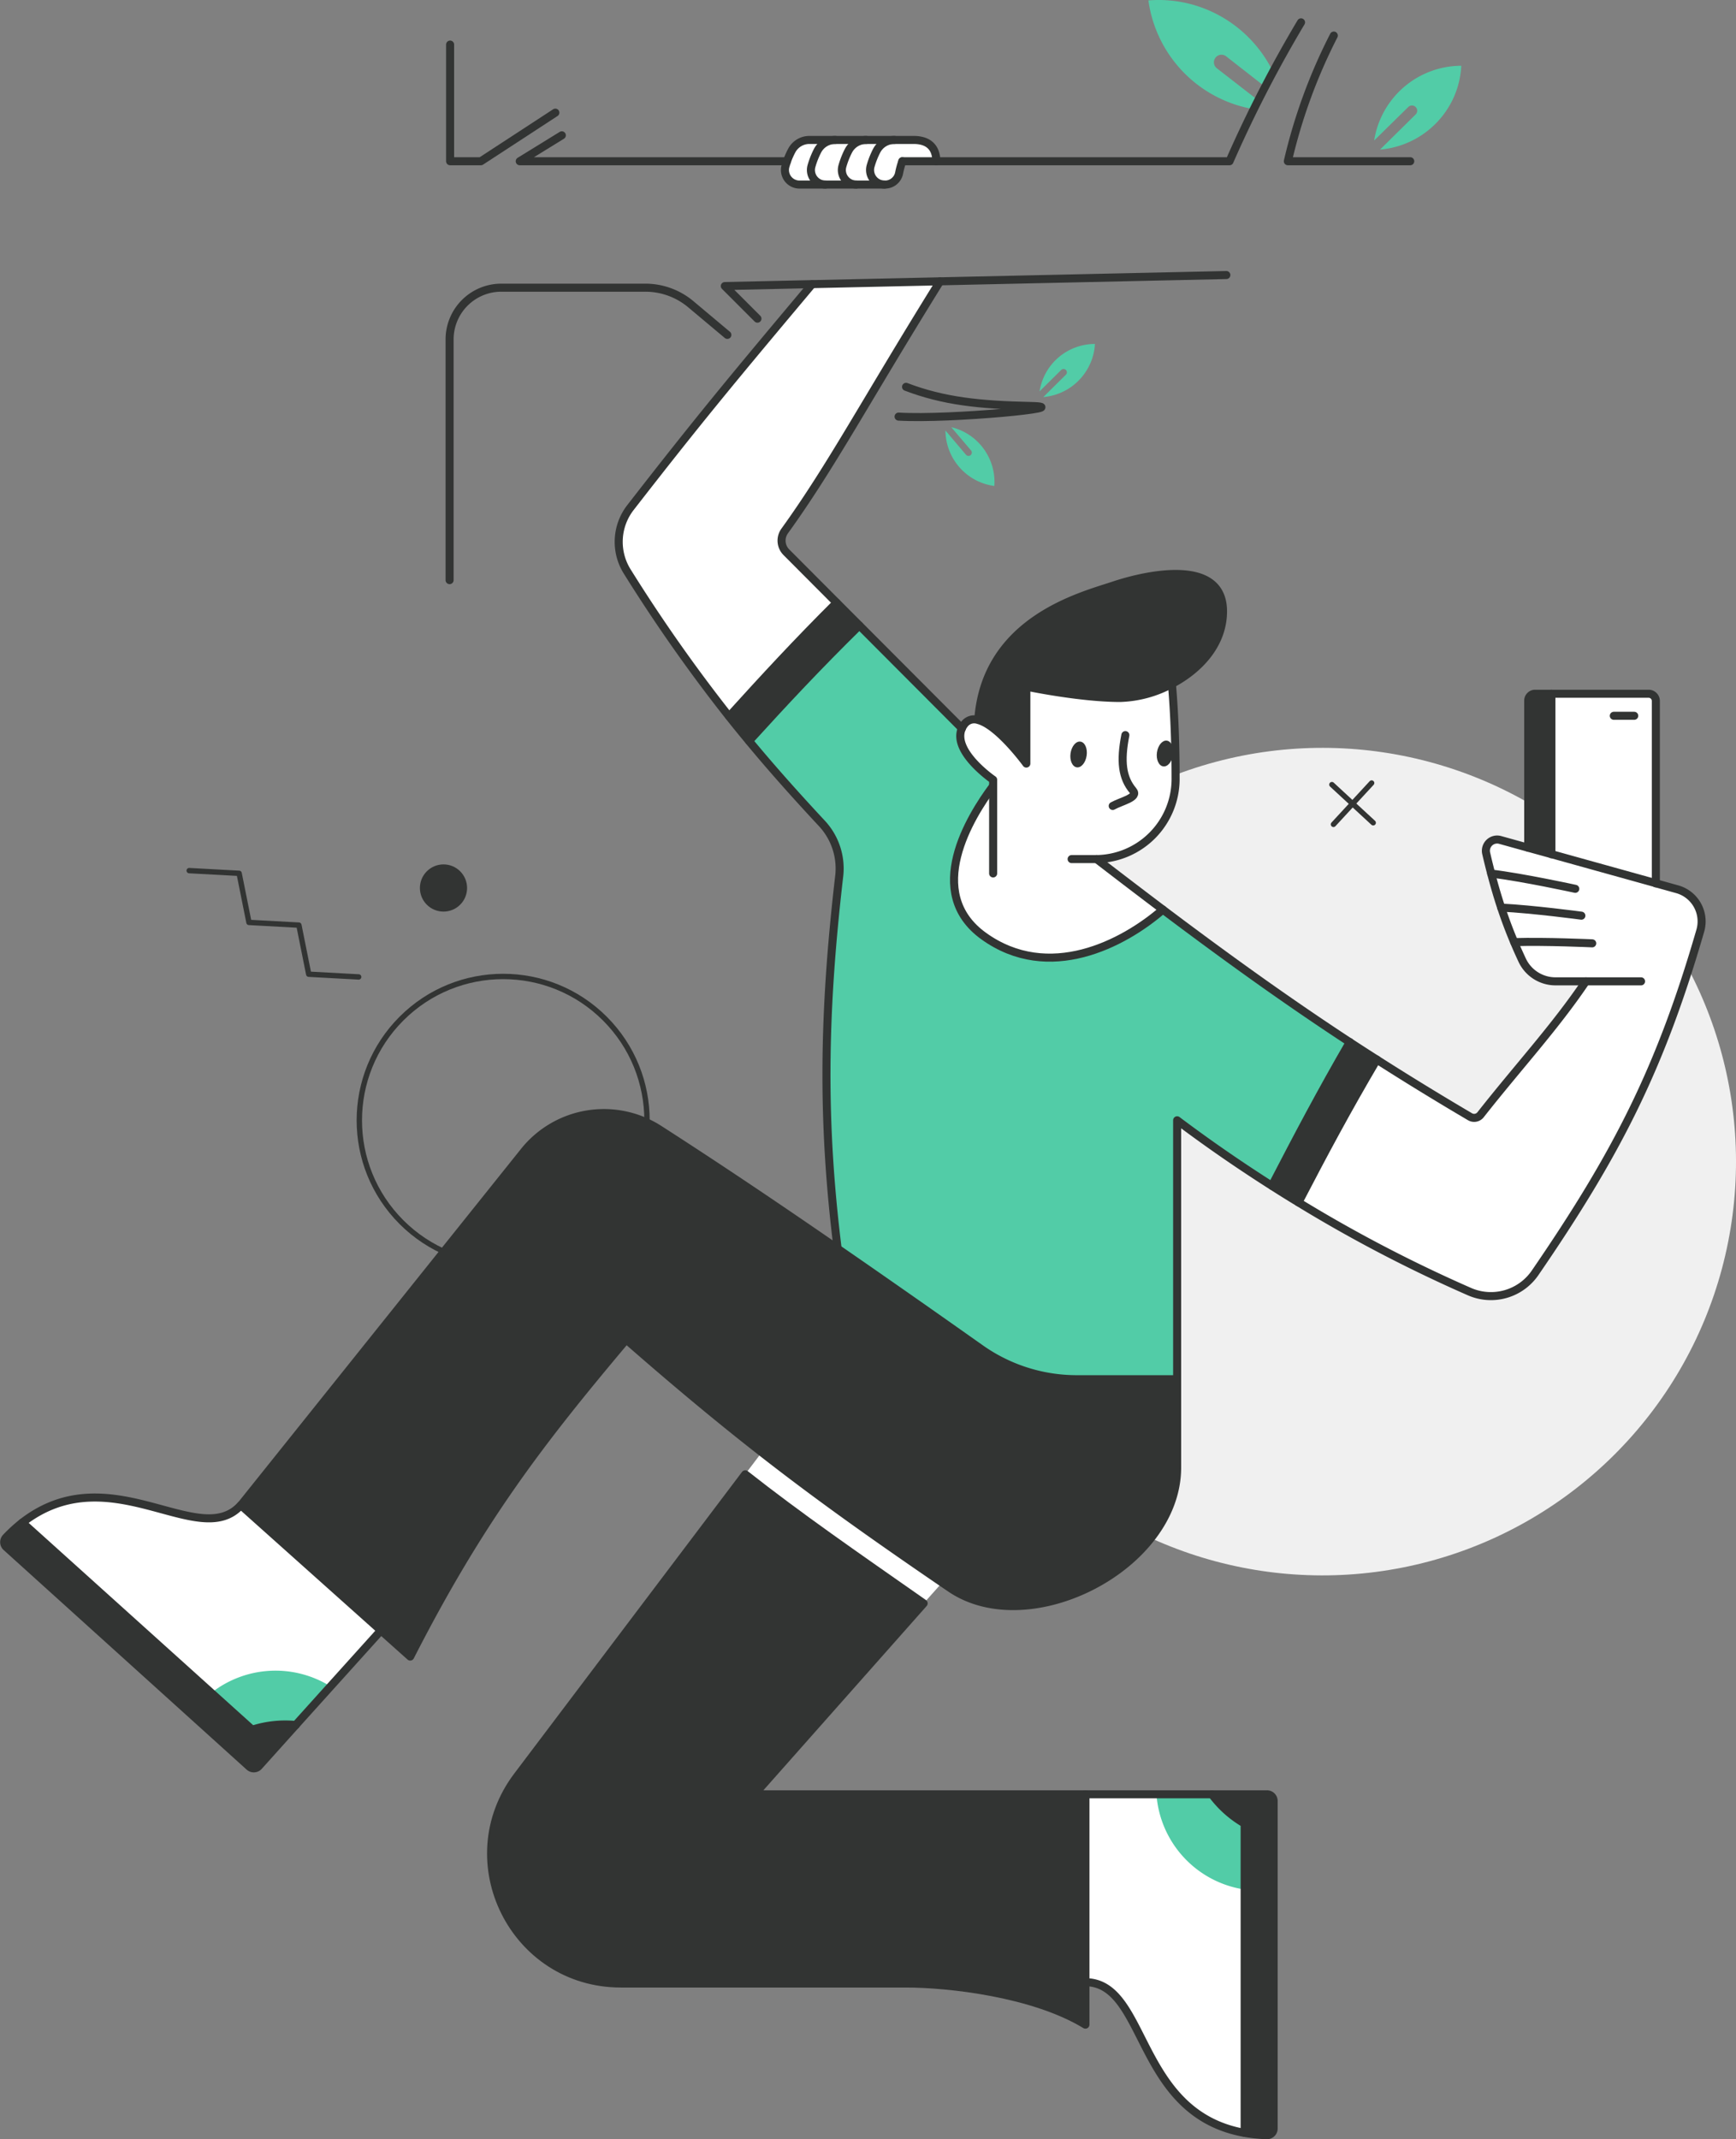 <svg xmlns="http://www.w3.org/2000/svg" viewBox="0 0 543.82 669.84"><rect x="0" y="0" width="543.82" height="669.84" fill="#808080" stroke="none"/><defs><style>.cls-1{fill:#52cca7;}.cls-2{fill:#f0f0f0;}.cls-3,.cls-4{fill:none;stroke:#323433;stroke-linecap:round;stroke-linejoin:round;}.cls-3{stroke-width:1.68px;}.cls-4{stroke-width:2.52px;}.cls-5{fill:#fff;}.cls-6{fill:#323433;}</style></defs><title>Asset 14</title><g id="Layer_2" data-name="Layer 2"><g id="graphic"><path class="cls-1" d="M393.5,30.93l-12.27-9.52a2.37,2.37,0,1,1,2.91-3.74l11.53,9c.9-1.66,1.83-3.3,2.75-4.93A40.07,40.07,0,0,0,374.05,1.58,39.63,39.63,0,0,0,359.75.13a40.09,40.09,0,0,0,28.45,33,39.45,39.45,0,0,0,3.94.93C392.56,33,393,32,393.5,30.93Z"/><circle class="cls-2" cx="414.26" cy="363.73" r="129.56" transform="translate(-135.86 399.46) rotate(-45)"/><circle class="cls-3" cx="157.62" cy="350.82" r="45.06" transform="translate(-201.9 214.2) rotate(-45)"/><polyline class="cls-3" points="59.27 272.61 74.91 273.46 77.99 288.83 93.63 289.68 96.71 305.05 112.36 305.9"/><line class="cls-3" x1="417.23" y1="245.68" x2="430.17" y2="257.63"/><line class="cls-3" x1="417.72" y1="258.13" x2="429.68" y2="245.18"/><path class="cls-4" d="M140.84,181.65V106.28a16.2,16.2,0,0,1,16.21-16.2h45.1a22.18,22.18,0,0,1,14.25,5.18l11.45,9.6"/><path class="cls-4" d="M283.83,121.13c11.66,4.44,22.89,5.67,39.18,6,14.85.34-25.31,4.29-41.52,3.32"/><polyline class="cls-4" points="141 13.96 141 50.49 150.64 50.49 173.97 35.27"/><path class="cls-4" d="M417.83,11.14a170.88,170.88,0,0,0-14.4,39.35h38.34"/><path class="cls-1" d="M341.51,113.86a17.69,17.69,0,0,1-14.68,10.47l7.07-7a1,1,0,0,0-1.46-1.49l-6.78,6.7A17.55,17.55,0,0,1,343,107.7,17.19,17.19,0,0,1,341.51,113.86Z"/><path class="cls-1" d="M455.46,30.34a27.89,27.89,0,0,1-23.15,16.5l11.15-11a1.64,1.64,0,1,0-2.3-2.34L430.47,44a27.69,27.69,0,0,1,27.29-23.41A27.64,27.64,0,0,1,455.46,30.34Z"/><path class="cls-1" d="M305.49,150.24a17.68,17.68,0,0,1-9.32-15.44l6.43,7.59a1,1,0,1,0,1.59-1.35L298,133.77a17.26,17.26,0,0,1,4.22,1.59,17.67,17.67,0,0,1,9.27,16.81A17.52,17.52,0,0,1,305.49,150.24Z"/><path class="cls-5" d="M496.8,307.28h-9.51a11.52,11.52,0,0,1-10.45-6.63c-.88-1.89-1.72-3.75-2.5-5.62-1.51-3.57-2.84-7.13-4.08-10.84-1.12-3.39-2.15-6.89-3.13-10.65q-.81-3.06-1.57-6.36a3.52,3.52,0,0,1,4.36-4.18l8.81,2.45,7.26,2,32.72,9.1h0l6.68,1.86a10.46,10.46,0,0,1,7.24,13c-12.48,43.07-26,69.61-51.77,107.15a16.78,16.78,0,0,1-20.53,5.85,445.64,445.64,0,0,1-53.57-27.94c7.94-15.27,15.16-28.81,24.54-44.7,9.27,5.92,18.88,11.81,29.2,17.89a2.56,2.56,0,0,0,3.3-.62C476,333.58,486.94,321.85,496.8,307.28Z"/><path class="cls-5" d="M518.71,219.48v57.1L486,267.48V217.23h30.46A2.26,2.26,0,0,1,518.71,219.48Z"/><path class="cls-6" d="M486,217.23v50.25l-7.26-2V219.39a2.16,2.16,0,0,1,2.15-2.16Z"/><path class="cls-6" d="M422.85,326.33q4.18,2.73,8.45,5.45c-9.38,15.89-16.6,29.43-24.54,44.7q-4.18-2.53-8.32-5.18C406.6,355.56,413.75,342,422.85,326.33Z"/><path class="cls-1" d="M422.85,326.33c-9.1,15.64-16.25,29.23-24.41,45-10.24-6.51-20.21-13.4-29.69-20.53v81.06H337.31a52.2,52.2,0,0,1-30-9.5C292.6,412,277.86,401.63,262.4,391h0c-4.91-39.52-4.57-73.15.49-116.68a20.72,20.72,0,0,0-5.47-16.54c-8.39-9-15.87-17.41-22.77-25.74,11.13-12.23,21.45-23.29,34.55-36.16l32.13,32.21c-3.24,7.2,9.78,16.11,9.78,16.11v2c-7.2,9.61-21.89,33.39-2.95,47,20.36,14.65,43.73,2.47,56.13-8.3C385.07,300.45,403.42,313.6,422.85,326.33Z"/><path class="cls-6" d="M399,563.93V666.5a2.08,2.08,0,0,1-2.15,2.08,49.08,49.08,0,0,1-7-.73V571a33.77,33.77,0,0,1-10.24-9.16h17.25A2.08,2.08,0,0,1,399,563.93Z"/><path class="cls-5" d="M389.91,571v96.85c-34.22-6.15-30.29-47.18-49.89-47.18V561.84h39.64A33.69,33.69,0,0,0,389.91,571Z"/><path class="cls-1" d="M389.91,571v20.65a32.49,32.49,0,0,1-27.64-29.81h17.39A33.69,33.69,0,0,0,389.91,571Z"/><path class="cls-6" d="M383.1,191.43c0,10.28-7.36,18.16-16,22.71a36.13,36.13,0,0,1-16.21,4.42c-12.68,0-29.4-3.55-29.4-3.55v24.08s-8.74-12-15.08-13.64h0c2.22-31.3,32.2-38.71,42.45-42.13C359.53,179.77,383.1,174.71,383.1,191.43Z"/><path class="cls-5" d="M367.12,214.15c.84,10.07,1.18,19.56,1.15,29.83a25.1,25.1,0,0,1-24.74,25c7.25,5.58,14.13,10.83,20.76,15.83-12.4,10.77-35.77,22.95-56.13,8.3-18.94-13.62-4.25-37.4,2.95-47v-2s-13-8.91-9.78-16.11a6.26,6.26,0,0,1,.66-1.13,3.84,3.84,0,0,1,4.44-1.47c6.34,1.62,15.08,13.64,15.08,13.64V215s16.72,3.55,29.4,3.55a36.13,36.13,0,0,0,16.21-4.42Z"/><path class="cls-6" d="M365.54,231.91c1.4.21,2.26,2.17,1.94,4.4s-1.72,3.87-3.11,3.66-2.26-2.17-1.94-4.39S364.15,231.71,365.54,231.91Z"/><path class="cls-6" d="M338.47,232.22c1.39.2,2.26,2.17,1.93,4.39s-1.71,3.87-3.1,3.66-2.26-2.17-1.94-4.39S337.07,232,338.47,232.22Z"/><path class="cls-5" d="M295.16,495.53,289.38,502c-20.27-13.86-37.6-26.09-55.93-40.4l5.21-6.89C256.46,468.64,273.62,480.81,295.16,495.53Z"/><path class="cls-6" d="M340,561.84V634c-16.25-9.88-42.66-12.88-56.25-12.88H194.48c-33.49,0-52.56-38.29-32.37-65l71.34-94.44c18.33,14.31,35.66,26.54,55.93,40.4l-53,59.8Z"/><path class="cls-5" d="M254.38,89l40.09-.88c-23.62,38-34.1,58-48.68,78.2a5.15,5.15,0,0,0,.54,6.62l15.76,15.81c-12.46,12.41-22.53,23.31-33.67,35.6h0A502.93,502.93,0,0,1,196.51,179a17.51,17.51,0,0,1,1-20.09C218.78,131.5,229.21,118.94,254.38,89Z"/><path class="cls-5" d="M293.28,50.49H282.66a26,26,0,0,0-1,3.67,4.47,4.47,0,0,1-4.4,3.63h-.16a4.56,4.56,0,0,1-4.41-5.74,25.7,25.7,0,0,1,1.92-4.87,6.26,6.26,0,0,1,5.59-3.36h5.94C292.67,43.82,293.28,48.35,293.28,50.49Z"/><path class="cls-5" d="M271.39,43.82h8.83a6.26,6.26,0,0,0-5.59,3.36,25.7,25.7,0,0,0-1.92,4.87,4.56,4.56,0,0,0,4.41,5.74h-8.83a4.55,4.55,0,0,1-4.41-5.74,25.7,25.7,0,0,1,1.92-4.87A6.28,6.28,0,0,1,271.39,43.82Z"/><path class="cls-5" d="M261.69,43.82h9.7a6.28,6.28,0,0,0-5.59,3.36,25.7,25.7,0,0,0-1.92,4.87,4.55,4.55,0,0,0,4.41,5.74H258.6a4.55,4.55,0,0,1-4.41-5.74,25.7,25.7,0,0,1,1.92-4.87A6.26,6.26,0,0,1,261.69,43.82Z"/><path class="cls-6" d="M262.09,188.72l7.11,7.12c-13.1,12.87-23.42,23.93-34.55,36.16-2.13-2.57-4.21-5.12-6.24-7.68h0C239.56,212,249.63,201.13,262.09,188.72Z"/><path class="cls-5" d="M253.55,43.82h8.14a6.26,6.26,0,0,0-5.58,3.36,25.7,25.7,0,0,0-1.92,4.87,4.55,4.55,0,0,0,4.41,5.74h-8.14a4.55,4.55,0,0,1-4.41-5.74c.15-.52.31-1,.49-1.56A25.61,25.61,0,0,1,248,47.18,6.26,6.26,0,0,1,253.55,43.82Z"/><path class="cls-5" d="M75.48,471.31c-13.12,14.55-41-15.84-68.44,5.45l59.13,53.31L79,541.61a33.88,33.88,0,0,1,13.67-1.47l10.9-12.09,15.81-17.54Z"/><path class="cls-1" d="M103.54,528.05l-10.9,12.09A33.88,33.88,0,0,0,79,541.61l-12.8-11.54A32.57,32.57,0,0,1,103.54,528.05Z"/><path class="cls-6" d="M92.64,540.14,81.08,553a2.1,2.1,0,0,1-3,.15L2,484.43a2.09,2.09,0,0,1-.11-3A48.76,48.76,0,0,1,7,476.76L79,541.61A33.7,33.7,0,0,1,92.64,540.14Z"/><path class="cls-6" d="M295.16,495.53c-21.54-14.72-38.7-26.89-56.5-40.78-13.14-10.26-26.63-21.46-42.49-35.33-26.58,31.55-45.64,56.1-67.67,99.26l-9.15-8.17-43.87-39.2L164.22,360.5a32,32,0,0,1,42.23-6.91C226.66,366.58,245,379,262.4,391c15.46,10.66,30.2,21,44.87,31.36a52.2,52.2,0,0,0,30,9.5h31.44v27.64c0,31-46.25,54.7-71.06,37.78Z"/><path class="cls-4" d="M262.4,391c-4.91-39.52-4.57-73.15.49-116.68a20.72,20.72,0,0,0-5.47-16.54c-8.39-9-15.87-17.41-22.77-25.74-2.13-2.57-4.21-5.12-6.24-7.68A502.93,502.93,0,0,1,196.51,179a17.51,17.51,0,0,1,1-20.09c21.27-27.37,31.7-39.93,56.87-69.9"/><path class="cls-4" d="M294.47,88.09h0c-23.62,38-34.1,58-48.68,78.2a5.15,5.15,0,0,0,.54,6.62l15.76,15.81,7.11,7.12,32.13,32.21"/><path class="cls-4" d="M518.71,276.58l6.68,1.86a10.46,10.46,0,0,1,7.24,13c-12.48,43.07-26,69.61-51.77,107.15a16.78,16.78,0,0,1-20.53,5.85,445.64,445.64,0,0,1-53.57-27.94q-4.18-2.53-8.32-5.18c-10.24-6.51-20.21-13.4-29.69-20.53v108.7c0,31-46.25,54.7-71.06,37.78l-2.53-1.72c-21.54-14.72-38.7-26.89-56.5-40.78-13.14-10.26-26.63-21.46-42.49-35.33-26.58,31.55-45.64,56.1-67.67,99.26l-9.15-8.17-43.87-39.2L164.22,360.5a32,32,0,0,1,42.23-6.91C226.66,366.58,245,379,262.4,391c15.46,10.66,30.2,21,44.87,31.36a52.2,52.2,0,0,0,30,9.5h31.44"/><path class="cls-4" d="M514.07,307.28H487.29a11.52,11.52,0,0,1-10.45-6.63c-.88-1.89-1.72-3.75-2.5-5.62-1.51-3.57-2.84-7.13-4.08-10.84-1.12-3.39-2.15-6.89-3.13-10.65q-.81-3.06-1.57-6.36a3.52,3.52,0,0,1,4.36-4.18l8.81,2.45,7.26,2,32.72,9.1"/><path class="cls-4" d="M233.46,461.64l-71.35,94.44c-20.19,26.73-1.12,65,32.37,65h89.29c13.59,0,40,3,56.25,12.88V561.84H236.34l53-59.8C267.54,486.79,250.52,475.07,233.46,461.64Z"/><path class="cls-4" d="M343.53,269c7.25,5.58,14.13,10.83,20.76,15.83,20.78,15.63,39.13,28.78,58.56,41.51q4.18,2.73,8.45,5.45c9.27,5.92,18.88,11.81,29.2,17.89a2.56,2.56,0,0,0,3.3-.62c12.18-15.47,23.14-27.2,33-41.77"/><path class="cls-4" d="M311.11,273.49V244.16s-13-8.91-9.78-16.11a6.26,6.26,0,0,1,.66-1.13,3.84,3.84,0,0,1,4.44-1.47c6.34,1.62,15.08,13.64,15.08,13.64V215s16.72,3.55,29.4,3.55a36.13,36.13,0,0,0,16.21-4.42c8.62-4.55,16-12.43,16-22.71,0-16.72-23.57-11.66-34.22-8.11-10.25,3.42-40.23,10.83-42.45,42.13"/><path class="cls-4" d="M335.7,269h7.83a25.1,25.1,0,0,0,24.74-25c0-10.27-.31-19.76-1.15-29.83"/><path class="cls-4" d="M311.11,246.11c-7.2,9.61-21.89,33.39-2.95,47,20.36,14.65,43.73,2.47,56.13-8.3"/><path class="cls-4" d="M352.53,230.18c-1.61,8.18-1,13.36,2.4,17.38,1.82,2.17-3.64,3.28-6.36,4.8"/><path class="cls-4" d="M518.71,276.58h0v-57.1a2.26,2.26,0,0,0-2.26-2.25H480.88a2.16,2.16,0,0,0-2.15,2.16v46.06"/><line class="cls-4" x1="485.99" y1="217.23" x2="485.99" y2="267.48"/><line class="cls-4" x1="505.54" y1="224.13" x2="511.94" y2="224.13"/><path class="cls-4" d="M467.13,273.54c9.77,1.16,26.34,4.77,26.34,4.77"/><path class="cls-4" d="M470.26,284.19c10,.5,25.12,2.53,25.12,2.53"/><path class="cls-4" d="M474.34,295h0c10-.3,24.44.38,24.44.38"/><path class="cls-4" d="M340,561.84h56.89a2.08,2.08,0,0,1,2.09,2.09V666.5a2.08,2.08,0,0,1-2.15,2.08,49.08,49.08,0,0,1-7-.73c-34.21-6.15-30.29-47.18-49.88-47.18"/><path class="cls-4" d="M389.9,667.85V571a33.77,33.77,0,0,1-10.24-9.16"/><path class="cls-4" d="M119.35,510.51,92.64,540.14,81.08,553a2.1,2.1,0,0,1-3,.15L2,484.43a2.09,2.09,0,0,1-.11-3A48.76,48.76,0,0,1,7,476.76c27.47-21.29,55.32,9.1,68.44-5.45"/><path class="cls-4" d="M7,476.76,79,541.61a33.7,33.7,0,0,1,13.67-1.47"/><path class="cls-4" d="M398.44,371.3c8.16-15.74,15.31-29.33,24.41-45"/><path class="cls-4" d="M406.76,376.48c7.94-15.27,15.16-28.81,24.54-44.7"/><path class="cls-4" d="M228.42,224.32c11.14-12.29,21.21-23.19,33.67-35.6h0"/><path class="cls-4" d="M234.65,232c11.13-12.23,21.45-23.29,34.55-36.16"/><polyline class="cls-4" points="237.28 99.78 227.06 89.57 254.38 88.97 294.47 88.09 384.17 86.12"/><polyline class="cls-4" points="176 42.37 162.81 50.49 241.45 50.49 246.54 50.49"/><path class="cls-4" d="M282.66,50.49h102.5A393.62,393.62,0,0,1,407.56,7"/><path class="cls-4" d="M282.66,50.49a26,26,0,0,0-1,3.67,4.47,4.47,0,0,1-4.4,3.63H250.46a4.55,4.55,0,0,1-4.41-5.74c.15-.52.31-1,.49-1.56A25.61,25.61,0,0,1,248,47.18a6.26,6.26,0,0,1,5.58-3.36h32.61c6.51,0,7.12,4.53,7.12,6.67"/><path class="cls-4" d="M258.6,57.79a4.55,4.55,0,0,1-4.41-5.74,25.7,25.7,0,0,1,1.92-4.87,6.26,6.26,0,0,1,5.58-3.36"/><path class="cls-4" d="M268.29,57.79a4.55,4.55,0,0,1-4.41-5.74,25.7,25.7,0,0,1,1.92-4.87,6.28,6.28,0,0,1,5.59-3.36"/><path class="cls-4" d="M277.12,57.79a4.56,4.56,0,0,1-4.41-5.74,25.7,25.7,0,0,1,1.92-4.87,6.26,6.26,0,0,1,5.59-3.36"/><circle class="cls-6" cx="138.93" cy="278.05" r="7.39" transform="translate(-155.92 179.68) rotate(-45)"/></g></g></svg>